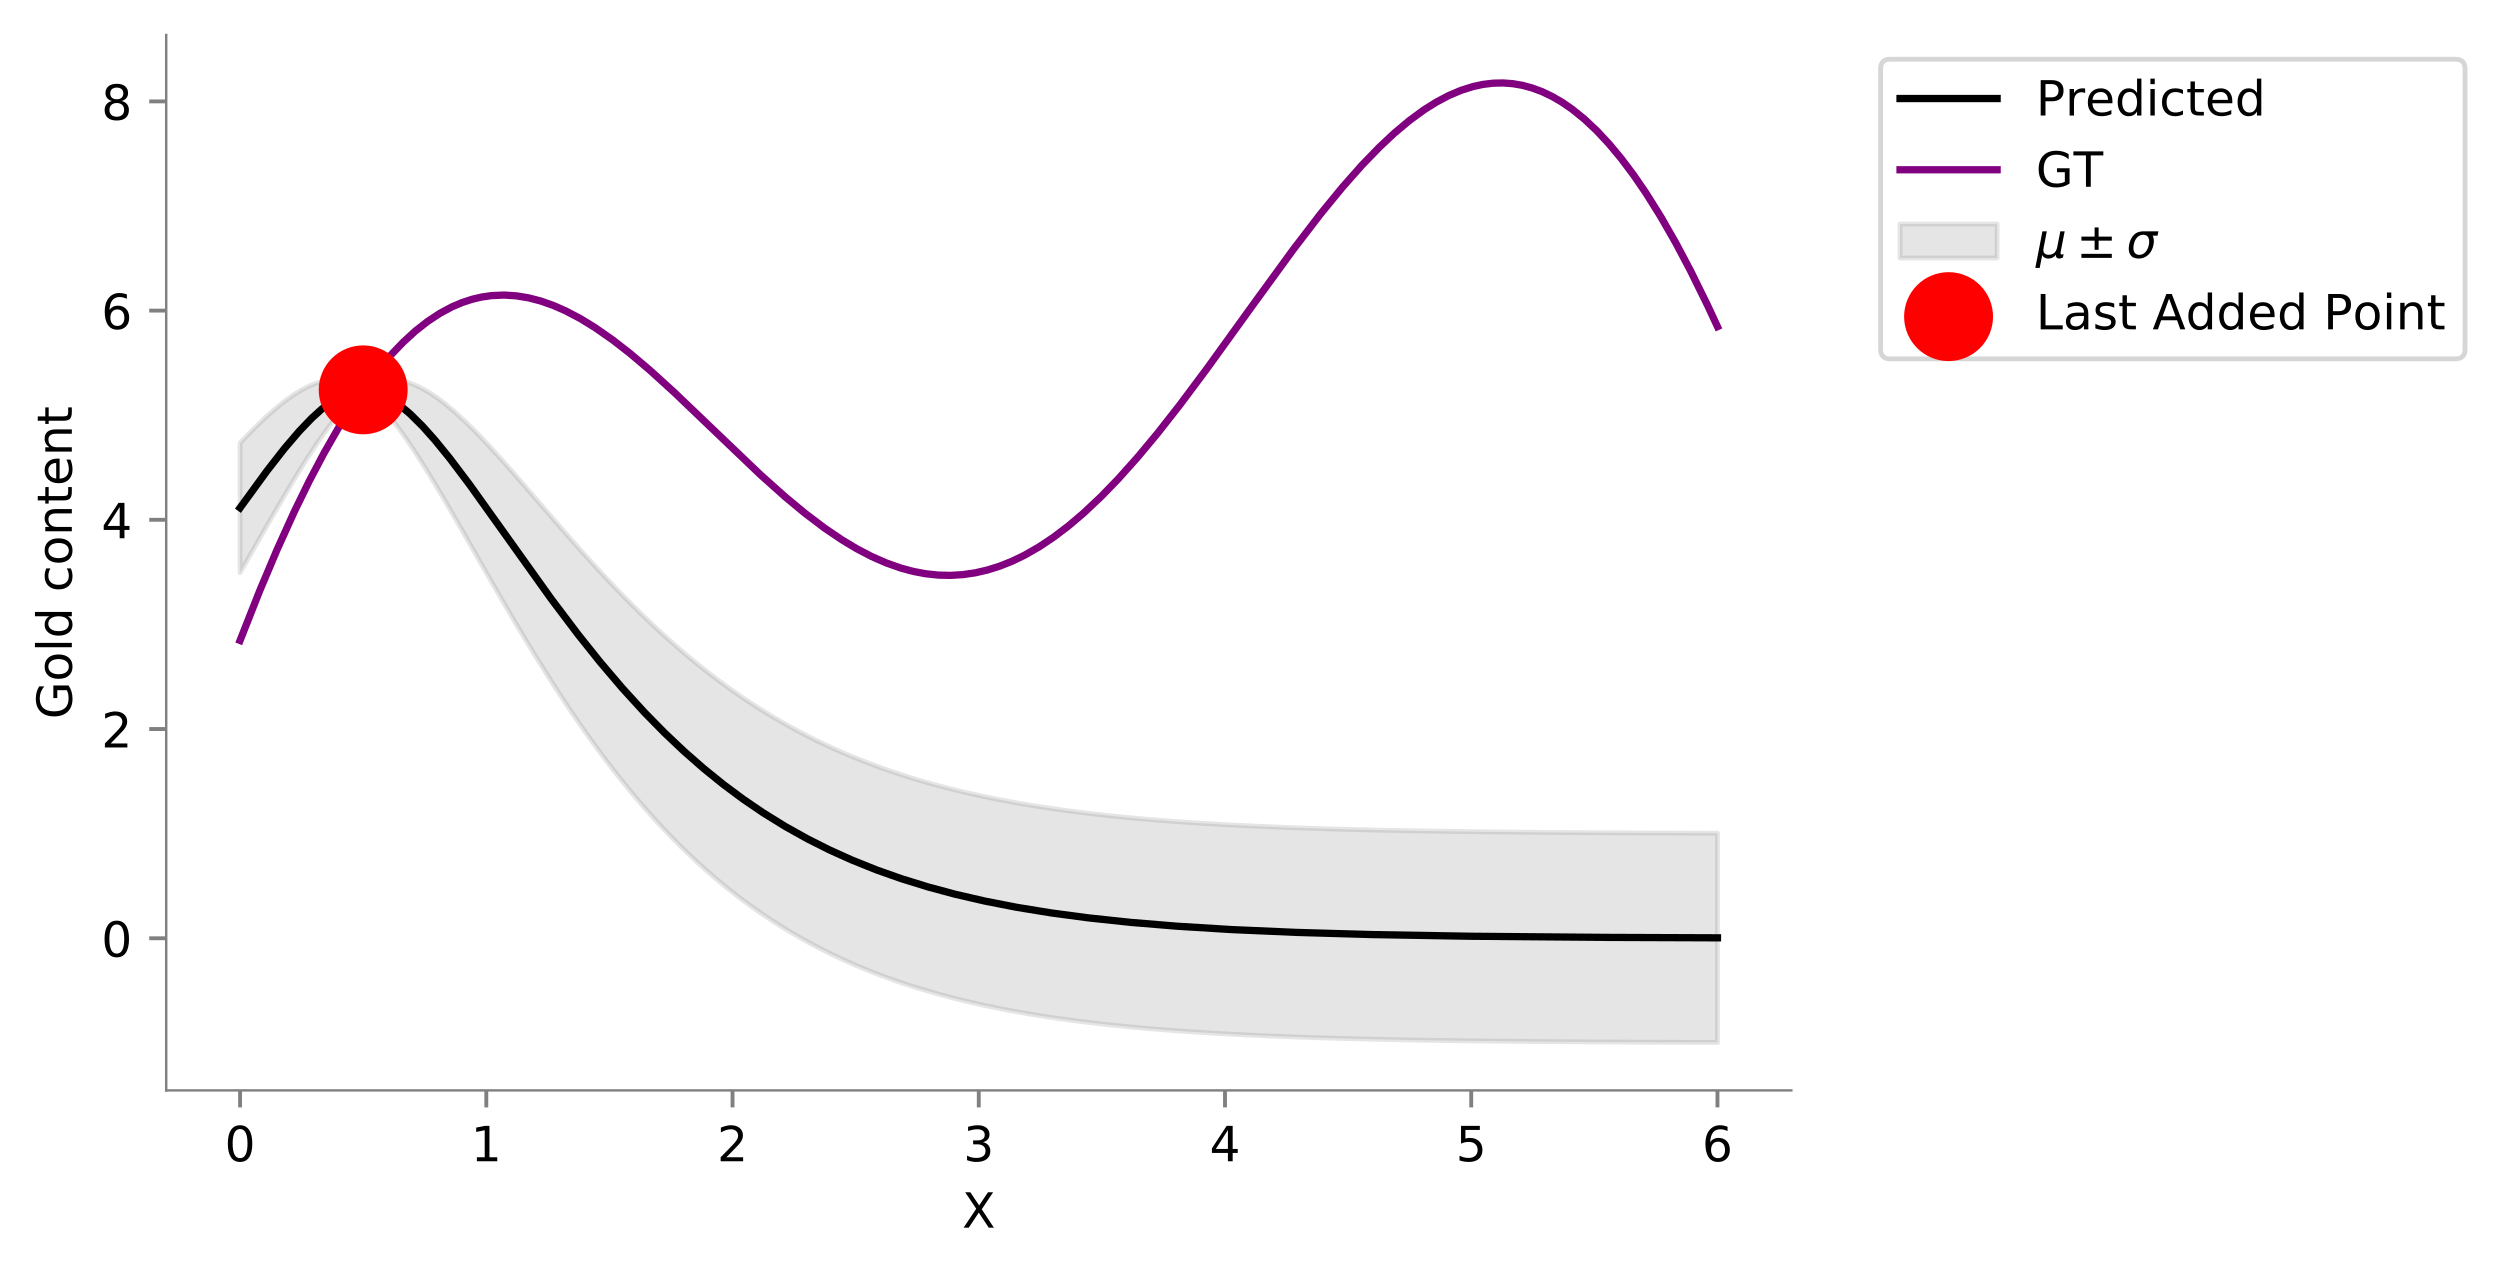 <?xml version="1.0" encoding="utf-8" standalone="no"?>
<!DOCTYPE svg PUBLIC "-//W3C//DTD SVG 1.1//EN"
  "http://www.w3.org/Graphics/SVG/1.1/DTD/svg11.dtd">
<!-- Created with matplotlib (https://matplotlib.org/) -->
<svg height="262.196pt" version="1.1" viewBox="0 0 515.036 262.196" width="515.036pt" xmlns="http://www.w3.org/2000/svg" xmlns:xlink="http://www.w3.org/1999/xlink">
 <defs>
  <style type="text/css">
*{stroke-linecap:butt;stroke-linejoin:round;white-space:pre;}
  </style>
 </defs>
 <g id="figure_1">
  <g id="patch_1">
   <path d="M 0 262.196 
L 515.036 262.196 
L 515.036 0 
L 0 0 
z
" style="fill:#ffffff;"/>
  </g>
  <g id="axes_1">
   <g id="patch_2">
    <path d="M 34.241 224.64 
L 369.041 224.64 
L 369.041 7.2 
L 34.241 7.2 
z
" style="fill:#ffffff;"/>
   </g>
   <g id="PolyCollection_1">
    <defs>
     <path d="M 49.459 -144.224 
L 49.459 -170.931 
L 49.967 -171.47 
L 50.475 -172.004 
L 50.983 -172.532 
L 51.491 -173.053 
L 51.999 -173.568 
L 52.508 -174.077 
L 53.016 -174.578 
L 53.524 -175.072 
L 54.032 -175.557 
L 54.54 -176.034 
L 55.048 -176.503 
L 55.556 -176.962 
L 56.064 -177.412 
L 56.572 -177.851 
L 57.081 -178.28 
L 57.589 -178.697 
L 58.097 -179.103 
L 58.605 -179.497 
L 59.113 -179.878 
L 59.621 -180.246 
L 60.129 -180.601 
L 60.637 -180.941 
L 61.146 -181.266 
L 61.654 -181.575 
L 62.162 -181.869 
L 62.67 -182.146 
L 63.178 -182.406 
L 63.686 -182.647 
L 64.194 -182.87 
L 64.702 -183.074 
L 65.211 -183.257 
L 65.719 -183.42 
L 66.227 -183.561 
L 66.735 -183.68 
L 67.243 -183.775 
L 67.751 -183.847 
L 68.259 -183.895 
L 68.767 -183.916 
L 69.275 -183.911 
L 69.784 -183.879 
L 70.292 -183.819 
L 70.8 -183.73 
L 71.308 -183.61 
L 71.816 -183.46 
L 72.324 -183.277 
L 72.832 -183.062 
L 73.34 -182.813 
L 73.849 -182.528 
L 74.357 -182.207 
L 74.865 -181.911 
L 75.373 -182.263 
L 75.881 -182.578 
L 76.389 -182.857 
L 76.897 -183.1 
L 77.405 -183.31 
L 77.914 -183.487 
L 78.422 -183.632 
L 78.93 -183.747 
L 79.438 -183.831 
L 79.946 -183.887 
L 80.454 -183.914 
L 80.962 -183.914 
L 81.47 -183.888 
L 81.978 -183.837 
L 82.487 -183.761 
L 82.995 -183.662 
L 83.503 -183.539 
L 84.011 -183.394 
L 84.519 -183.228 
L 85.027 -183.041 
L 85.535 -182.834 
L 86.043 -182.608 
L 86.552 -182.364 
L 87.06 -182.101 
L 87.568 -181.821 
L 88.076 -181.525 
L 88.584 -181.213 
L 89.092 -180.885 
L 89.6 -180.542 
L 90.108 -180.186 
L 90.616 -179.816 
L 91.125 -179.432 
L 91.633 -179.036 
L 92.141 -178.628 
L 92.649 -178.209 
L 93.157 -177.778 
L 93.665 -177.337 
L 94.173 -176.886 
L 94.681 -176.425 
L 95.19 -175.956 
L 95.698 -175.477 
L 96.206 -174.99 
L 96.714 -174.495 
L 97.222 -173.993 
L 97.73 -173.483 
L 98.238 -172.967 
L 98.746 -172.444 
L 99.255 -171.915 
L 99.763 -171.381 
L 100.271 -170.841 
L 100.779 -170.296 
L 101.287 -169.747 
L 101.795 -169.193 
L 102.303 -168.635 
L 102.811 -168.073 
L 103.319 -167.508 
L 103.828 -166.94 
L 104.336 -166.368 
L 104.844 -165.794 
L 105.352 -165.217 
L 105.86 -164.638 
L 106.368 -164.058 
L 106.876 -163.475 
L 107.384 -162.891 
L 107.893 -162.305 
L 108.401 -161.719 
L 108.909 -161.131 
L 109.417 -160.543 
L 109.925 -159.955 
L 110.433 -159.366 
L 110.941 -158.777 
L 111.449 -158.187 
L 111.958 -157.598 
L 112.466 -157.01 
L 112.974 -156.422 
L 113.482 -155.834 
L 113.99 -155.248 
L 114.498 -154.662 
L 115.006 -154.077 
L 115.514 -153.494 
L 116.022 -152.912 
L 116.531 -152.331 
L 117.039 -151.752 
L 117.547 -151.175 
L 118.055 -150.599 
L 118.563 -150.026 
L 119.071 -149.454 
L 119.579 -148.885 
L 120.087 -148.317 
L 120.596 -147.752 
L 121.104 -147.189 
L 121.612 -146.629 
L 122.12 -146.071 
L 122.628 -145.516 
L 123.136 -144.964 
L 123.644 -144.414 
L 124.152 -143.867 
L 124.661 -143.323 
L 125.169 -142.782 
L 125.677 -142.244 
L 126.185 -141.709 
L 126.693 -141.177 
L 127.201 -140.648 
L 127.709 -140.122 
L 128.217 -139.6 
L 128.725 -139.081 
L 129.234 -138.565 
L 129.742 -138.052 
L 130.25 -137.543 
L 130.758 -137.038 
L 131.266 -136.536 
L 131.774 -136.037 
L 132.282 -135.542 
L 132.79 -135.05 
L 133.299 -134.562 
L 133.807 -134.077 
L 134.315 -133.597 
L 134.823 -133.119 
L 135.331 -132.646 
L 135.839 -132.176 
L 136.347 -131.71 
L 136.855 -131.247 
L 137.363 -130.788 
L 137.872 -130.333 
L 138.38 -129.881 
L 138.888 -129.434 
L 139.396 -128.989 
L 139.904 -128.549 
L 140.412 -128.113 
L 140.92 -127.68 
L 141.428 -127.25 
L 141.937 -126.825 
L 142.445 -126.403 
L 142.953 -125.985 
L 143.461 -125.571 
L 143.969 -125.161 
L 144.477 -124.754 
L 144.985 -124.351 
L 145.493 -123.951 
L 146.002 -123.555 
L 146.51 -123.163 
L 147.018 -122.775 
L 147.526 -122.39 
L 148.034 -122.009 
L 148.542 -121.632 
L 149.05 -121.258 
L 149.558 -120.888 
L 150.066 -120.521 
L 150.575 -120.158 
L 151.083 -119.798 
L 151.591 -119.443 
L 152.099 -119.09 
L 152.607 -118.741 
L 153.115 -118.396 
L 153.623 -118.054 
L 154.131 -117.716 
L 154.64 -117.381 
L 155.148 -117.049 
L 155.656 -116.721 
L 156.164 -116.396 
L 156.672 -116.075 
L 157.18 -115.757 
L 157.688 -115.443 
L 158.196 -115.131 
L 158.705 -114.823 
L 159.213 -114.518 
L 159.721 -114.217 
L 160.229 -113.919 
L 160.737 -113.624 
L 161.245 -113.332 
L 161.753 -113.043 
L 162.261 -112.758 
L 162.769 -112.475 
L 163.278 -112.196 
L 163.786 -111.919 
L 164.294 -111.646 
L 164.802 -111.376 
L 165.31 -111.109 
L 165.818 -110.845 
L 166.326 -110.583 
L 166.834 -110.325 
L 167.343 -110.07 
L 167.851 -109.817 
L 168.359 -109.568 
L 168.867 -109.321 
L 169.375 -109.077 
L 169.883 -108.836 
L 170.391 -108.597 
L 170.899 -108.361 
L 171.408 -108.128 
L 171.916 -107.898 
L 172.424 -107.671 
L 172.932 -107.446 
L 173.44 -107.223 
L 173.948 -107.004 
L 174.456 -106.787 
L 174.964 -106.572 
L 175.472 -106.36 
L 175.981 -106.151 
L 176.489 -105.944 
L 176.997 -105.739 
L 177.505 -105.537 
L 178.013 -105.337 
L 178.521 -105.14 
L 179.029 -104.945 
L 179.537 -104.752 
L 180.046 -104.562 
L 180.554 -104.374 
L 181.062 -104.189 
L 181.57 -104.005 
L 182.078 -103.824 
L 182.586 -103.645 
L 183.094 -103.468 
L 183.602 -103.294 
L 184.11 -103.121 
L 184.619 -102.951 
L 185.127 -102.783 
L 185.635 -102.616 
L 186.143 -102.452 
L 186.651 -102.29 
L 187.159 -102.13 
L 187.667 -101.972 
L 188.175 -101.816 
L 188.684 -101.662 
L 189.192 -101.51 
L 189.7 -101.359 
L 190.208 -101.211 
L 190.716 -101.064 
L 191.224 -100.92 
L 191.732 -100.777 
L 192.24 -100.636 
L 192.749 -100.497 
L 193.257 -100.359 
L 193.765 -100.224 
L 194.273 -100.09 
L 194.781 -99.957 
L 195.289 -99.827 
L 195.797 -99.698 
L 196.305 -99.571 
L 196.813 -99.445 
L 197.322 -99.321 
L 197.83 -99.198 
L 198.338 -99.078 
L 198.846 -98.958 
L 199.354 -98.841 
L 199.862 -98.725 
L 200.37 -98.61 
L 200.878 -98.497 
L 201.387 -98.385 
L 201.895 -98.275 
L 202.403 -98.166 
L 202.911 -98.059 
L 203.419 -97.953 
L 203.927 -97.848 
L 204.435 -97.745 
L 204.943 -97.643 
L 205.452 -97.542 
L 205.96 -97.443 
L 206.468 -97.345 
L 206.976 -97.249 
L 207.484 -97.154 
L 207.992 -97.059 
L 208.5 -96.967 
L 209.008 -96.875 
L 209.516 -96.785 
L 210.025 -96.696 
L 210.533 -96.608 
L 211.041 -96.521 
L 211.549 -96.435 
L 212.057 -96.351 
L 212.565 -96.268 
L 213.073 -96.185 
L 213.581 -96.104 
L 214.09 -96.024 
L 214.598 -95.945 
L 215.106 -95.868 
L 215.614 -95.791 
L 216.122 -95.715 
L 216.63 -95.64 
L 217.138 -95.567 
L 217.646 -95.494 
L 218.155 -95.422 
L 218.663 -95.351 
L 219.171 -95.281 
L 219.679 -95.213 
L 220.187 -95.145 
L 220.695 -95.078 
L 221.203 -95.012 
L 221.711 -94.946 
L 222.219 -94.882 
L 222.728 -94.819 
L 223.236 -94.756 
L 223.744 -94.695 
L 224.252 -94.634 
L 224.76 -94.574 
L 225.268 -94.515 
L 225.776 -94.456 
L 226.284 -94.399 
L 226.793 -94.342 
L 227.301 -94.286 
L 227.809 -94.231 
L 228.317 -94.176 
L 228.825 -94.123 
L 229.333 -94.07 
L 229.841 -94.017 
L 230.349 -93.966 
L 230.858 -93.915 
L 231.366 -93.865 
L 231.874 -93.816 
L 232.382 -93.767 
L 232.89 -93.719 
L 233.398 -93.672 
L 233.906 -93.625 
L 234.414 -93.579 
L 234.922 -93.534 
L 235.431 -93.489 
L 235.939 -93.445 
L 236.447 -93.402 
L 236.955 -93.359 
L 237.463 -93.316 
L 237.971 -93.275 
L 238.479 -93.234 
L 238.987 -93.193 
L 239.496 -93.153 
L 240.004 -93.114 
L 240.512 -93.075 
L 241.02 -93.037 
L 241.528 -92.999 
L 242.036 -92.962 
L 242.544 -92.925 
L 243.052 -92.889 
L 243.56 -92.853 
L 244.069 -92.818 
L 244.577 -92.784 
L 245.085 -92.749 
L 245.593 -92.716 
L 246.101 -92.683 
L 246.609 -92.65 
L 247.117 -92.618 
L 247.625 -92.586 
L 248.134 -92.554 
L 248.642 -92.524 
L 249.15 -92.493 
L 249.658 -92.463 
L 250.166 -92.434 
L 250.674 -92.404 
L 251.182 -92.376 
L 251.69 -92.347 
L 252.199 -92.319 
L 252.707 -92.292 
L 253.215 -92.265 
L 253.723 -92.238 
L 254.231 -92.212 
L 254.739 -92.186 
L 255.247 -92.16 
L 255.755 -92.135 
L 256.263 -92.11 
L 256.772 -92.085 
L 257.28 -92.061 
L 257.788 -92.037 
L 258.296 -92.014 
L 258.804 -91.991 
L 259.312 -91.968 
L 259.82 -91.946 
L 260.328 -91.923 
L 260.837 -91.902 
L 261.345 -91.88 
L 261.853 -91.859 
L 262.361 -91.838 
L 262.869 -91.817 
L 263.377 -91.797 
L 263.885 -91.777 
L 264.393 -91.757 
L 264.902 -91.738 
L 265.41 -91.719 
L 265.918 -91.7 
L 266.426 -91.681 
L 266.934 -91.663 
L 267.442 -91.645 
L 267.95 -91.627 
L 268.458 -91.61 
L 268.966 -91.593 
L 269.475 -91.576 
L 269.983 -91.559 
L 270.491 -91.542 
L 270.999 -91.526 
L 271.507 -91.51 
L 272.015 -91.494 
L 272.523 -91.479 
L 273.031 -91.463 
L 273.54 -91.448 
L 274.048 -91.433 
L 274.556 -91.418 
L 275.064 -91.404 
L 275.572 -91.39 
L 276.08 -91.376 
L 276.588 -91.362 
L 277.096 -91.348 
L 277.605 -91.335 
L 278.113 -91.322 
L 278.621 -91.309 
L 279.129 -91.296 
L 279.637 -91.283 
L 280.145 -91.271 
L 280.653 -91.258 
L 281.161 -91.246 
L 281.669 -91.234 
L 282.178 -91.222 
L 282.686 -91.211 
L 283.194 -91.2 
L 283.702 -91.188 
L 284.21 -91.177 
L 284.718 -91.166 
L 285.226 -91.156 
L 285.734 -91.145 
L 286.243 -91.135 
L 286.751 -91.124 
L 287.259 -91.114 
L 287.767 -91.104 
L 288.275 -91.094 
L 288.783 -91.085 
L 289.291 -91.075 
L 289.799 -91.066 
L 290.307 -91.056 
L 290.816 -91.047 
L 291.324 -91.038 
L 291.832 -91.029 
L 292.34 -91.021 
L 292.848 -91.012 
L 293.356 -91.004 
L 293.864 -90.995 
L 294.372 -90.987 
L 294.881 -90.979 
L 295.389 -90.971 
L 295.897 -90.963 
L 296.405 -90.956 
L 296.913 -90.948 
L 297.421 -90.94 
L 297.929 -90.933 
L 298.437 -90.926 
L 298.946 -90.919 
L 299.454 -90.912 
L 299.962 -90.905 
L 300.47 -90.898 
L 300.978 -90.891 
L 301.486 -90.884 
L 301.994 -90.878 
L 302.502 -90.871 
L 303.01 -90.865 
L 303.519 -90.859 
L 304.027 -90.853 
L 304.535 -90.846 
L 305.043 -90.84 
L 305.551 -90.835 
L 306.059 -90.829 
L 306.567 -90.823 
L 307.075 -90.817 
L 307.584 -90.812 
L 308.092 -90.806 
L 308.6 -90.801 
L 309.108 -90.796 
L 309.616 -90.79 
L 310.124 -90.785 
L 310.632 -90.78 
L 311.14 -90.775 
L 311.649 -90.77 
L 312.157 -90.766 
L 312.665 -90.761 
L 313.173 -90.756 
L 313.681 -90.751 
L 314.189 -90.747 
L 314.697 -90.742 
L 315.205 -90.738 
L 315.713 -90.734 
L 316.222 -90.729 
L 316.73 -90.725 
L 317.238 -90.721 
L 317.746 -90.717 
L 318.254 -90.713 
L 318.762 -90.709 
L 319.27 -90.705 
L 319.778 -90.701 
L 320.287 -90.697 
L 320.795 -90.694 
L 321.303 -90.69 
L 321.811 -90.686 
L 322.319 -90.683 
L 322.827 -90.679 
L 323.335 -90.676 
L 323.843 -90.672 
L 324.352 -90.669 
L 324.86 -90.666 
L 325.368 -90.662 
L 325.876 -90.659 
L 326.384 -90.656 
L 326.892 -90.653 
L 327.4 -90.65 
L 327.908 -90.647 
L 328.416 -90.644 
L 328.925 -90.641 
L 329.433 -90.638 
L 329.941 -90.635 
L 330.449 -90.633 
L 330.957 -90.63 
L 331.465 -90.627 
L 331.973 -90.624 
L 332.481 -90.622 
L 332.99 -90.619 
L 333.498 -90.617 
L 334.006 -90.614 
L 334.514 -90.612 
L 335.022 -90.609 
L 335.53 -90.607 
L 336.038 -90.605 
L 336.546 -90.602 
L 337.054 -90.6 
L 337.563 -90.598 
L 338.071 -90.595 
L 338.579 -90.593 
L 339.087 -90.591 
L 339.595 -90.589 
L 340.103 -90.587 
L 340.611 -90.585 
L 341.119 -90.583 
L 341.628 -90.581 
L 342.136 -90.579 
L 342.644 -90.577 
L 343.152 -90.575 
L 343.66 -90.573 
L 344.168 -90.571 
L 344.676 -90.57 
L 345.184 -90.568 
L 345.693 -90.566 
L 346.201 -90.564 
L 346.709 -90.563 
L 347.217 -90.561 
L 347.725 -90.559 
L 348.233 -90.558 
L 348.741 -90.556 
L 349.249 -90.554 
L 349.757 -90.553 
L 350.266 -90.551 
L 350.774 -90.55 
L 351.282 -90.548 
L 351.79 -90.547 
L 352.298 -90.545 
L 352.806 -90.544 
L 353.314 -90.543 
L 353.822 -90.541 
L 353.822 -47.44 
L 353.822 -47.44 
L 353.314 -47.441 
L 352.806 -47.443 
L 352.298 -47.444 
L 351.79 -47.446 
L 351.282 -47.447 
L 350.774 -47.448 
L 350.266 -47.45 
L 349.757 -47.451 
L 349.249 -47.453 
L 348.741 -47.455 
L 348.233 -47.456 
L 347.725 -47.458 
L 347.217 -47.459 
L 346.709 -47.461 
L 346.201 -47.463 
L 345.693 -47.465 
L 345.184 -47.466 
L 344.676 -47.468 
L 344.168 -47.47 
L 343.66 -47.472 
L 343.152 -47.474 
L 342.644 -47.476 
L 342.136 -47.478 
L 341.628 -47.479 
L 341.119 -47.481 
L 340.611 -47.483 
L 340.103 -47.486 
L 339.595 -47.488 
L 339.087 -47.49 
L 338.579 -47.492 
L 338.071 -47.494 
L 337.563 -47.496 
L 337.054 -47.499 
L 336.546 -47.501 
L 336.038 -47.503 
L 335.53 -47.506 
L 335.022 -47.508 
L 334.514 -47.51 
L 334.006 -47.513 
L 333.498 -47.515 
L 332.99 -47.518 
L 332.481 -47.52 
L 331.973 -47.523 
L 331.465 -47.526 
L 330.957 -47.528 
L 330.449 -47.531 
L 329.941 -47.534 
L 329.433 -47.537 
L 328.925 -47.54 
L 328.416 -47.543 
L 327.908 -47.546 
L 327.4 -47.549 
L 326.892 -47.552 
L 326.384 -47.555 
L 325.876 -47.558 
L 325.368 -47.561 
L 324.86 -47.564 
L 324.352 -47.568 
L 323.843 -47.571 
L 323.335 -47.574 
L 322.827 -47.578 
L 322.319 -47.581 
L 321.811 -47.585 
L 321.303 -47.589 
L 320.795 -47.592 
L 320.287 -47.596 
L 319.778 -47.6 
L 319.27 -47.604 
L 318.762 -47.608 
L 318.254 -47.612 
L 317.746 -47.616 
L 317.238 -47.62 
L 316.73 -47.624 
L 316.222 -47.628 
L 315.713 -47.632 
L 315.205 -47.637 
L 314.697 -47.641 
L 314.189 -47.646 
L 313.681 -47.65 
L 313.173 -47.655 
L 312.665 -47.66 
L 312.157 -47.664 
L 311.649 -47.669 
L 311.14 -47.674 
L 310.632 -47.679 
L 310.124 -47.684 
L 309.616 -47.689 
L 309.108 -47.695 
L 308.6 -47.7 
L 308.092 -47.705 
L 307.584 -47.711 
L 307.075 -47.716 
L 306.567 -47.722 
L 306.059 -47.728 
L 305.551 -47.733 
L 305.043 -47.739 
L 304.535 -47.745 
L 304.027 -47.751 
L 303.519 -47.758 
L 303.01 -47.764 
L 302.502 -47.77 
L 301.994 -47.777 
L 301.486 -47.783 
L 300.978 -47.79 
L 300.47 -47.797 
L 299.962 -47.803 
L 299.454 -47.81 
L 298.946 -47.818 
L 298.437 -47.825 
L 297.929 -47.832 
L 297.421 -47.839 
L 296.913 -47.847 
L 296.405 -47.855 
L 295.897 -47.862 
L 295.389 -47.87 
L 294.881 -47.878 
L 294.372 -47.886 
L 293.864 -47.894 
L 293.356 -47.903 
L 292.848 -47.911 
L 292.34 -47.92 
L 291.832 -47.929 
L 291.324 -47.937 
L 290.816 -47.946 
L 290.307 -47.956 
L 289.799 -47.965 
L 289.291 -47.974 
L 288.783 -47.984 
L 288.275 -47.994 
L 287.767 -48.003 
L 287.259 -48.013 
L 286.751 -48.024 
L 286.243 -48.034 
L 285.734 -48.044 
L 285.226 -48.055 
L 284.718 -48.066 
L 284.21 -48.077 
L 283.702 -48.088 
L 283.194 -48.099 
L 282.686 -48.11 
L 282.178 -48.122 
L 281.669 -48.134 
L 281.161 -48.146 
L 280.653 -48.158 
L 280.145 -48.17 
L 279.637 -48.183 
L 279.129 -48.195 
L 278.621 -48.208 
L 278.113 -48.221 
L 277.605 -48.235 
L 277.096 -48.248 
L 276.588 -48.262 
L 276.08 -48.276 
L 275.572 -48.29 
L 275.064 -48.304 
L 274.556 -48.319 
L 274.048 -48.333 
L 273.54 -48.348 
L 273.031 -48.364 
L 272.523 -48.379 
L 272.015 -48.395 
L 271.507 -48.41 
L 270.999 -48.427 
L 270.491 -48.443 
L 269.983 -48.459 
L 269.475 -48.476 
L 268.966 -48.493 
L 268.458 -48.511 
L 267.95 -48.528 
L 267.442 -48.546 
L 266.934 -48.564 
L 266.426 -48.583 
L 265.918 -48.601 
L 265.41 -48.62 
L 264.902 -48.639 
L 264.393 -48.659 
L 263.885 -48.679 
L 263.377 -48.699 
L 262.869 -48.719 
L 262.361 -48.74 
L 261.853 -48.761 
L 261.345 -48.782 
L 260.837 -48.804 
L 260.328 -48.826 
L 259.82 -48.848 
L 259.312 -48.87 
L 258.804 -48.893 
L 258.296 -48.917 
L 257.788 -48.94 
L 257.28 -48.964 
L 256.772 -48.988 
L 256.263 -49.013 
L 255.755 -49.038 
L 255.247 -49.064 
L 254.739 -49.089 
L 254.231 -49.115 
L 253.723 -49.142 
L 253.215 -49.169 
L 252.707 -49.196 
L 252.199 -49.224 
L 251.69 -49.252 
L 251.182 -49.28 
L 250.674 -49.309 
L 250.166 -49.339 
L 249.658 -49.369 
L 249.15 -49.399 
L 248.642 -49.429 
L 248.134 -49.461 
L 247.625 -49.492 
L 247.117 -49.524 
L 246.609 -49.557 
L 246.101 -49.59 
L 245.593 -49.623 
L 245.085 -49.657 
L 244.577 -49.691 
L 244.069 -49.726 
L 243.56 -49.762 
L 243.052 -49.798 
L 242.544 -49.834 
L 242.036 -49.871 
L 241.528 -49.909 
L 241.02 -49.947 
L 240.512 -49.985 
L 240.004 -50.024 
L 239.496 -50.064 
L 238.987 -50.104 
L 238.479 -50.145 
L 237.971 -50.187 
L 237.463 -50.229 
L 236.955 -50.272 
L 236.447 -50.315 
L 235.939 -50.359 
L 235.431 -50.403 
L 234.922 -50.449 
L 234.414 -50.494 
L 233.906 -50.541 
L 233.398 -50.588 
L 232.89 -50.636 
L 232.382 -50.684 
L 231.874 -50.734 
L 231.366 -50.784 
L 230.858 -50.834 
L 230.349 -50.886 
L 229.841 -50.938 
L 229.333 -50.99 
L 228.825 -51.044 
L 228.317 -51.098 
L 227.809 -51.154 
L 227.301 -51.209 
L 226.793 -51.266 
L 226.284 -51.324 
L 225.776 -51.382 
L 225.268 -51.441 
L 224.76 -51.501 
L 224.252 -51.562 
L 223.744 -51.624 
L 223.236 -51.686 
L 222.728 -51.75 
L 222.219 -51.814 
L 221.711 -51.879 
L 221.203 -51.946 
L 220.695 -52.013 
L 220.187 -52.081 
L 219.679 -52.15 
L 219.171 -52.22 
L 218.663 -52.291 
L 218.155 -52.363 
L 217.646 -52.436 
L 217.138 -52.51 
L 216.63 -52.585 
L 216.122 -52.661 
L 215.614 -52.738 
L 215.106 -52.816 
L 214.598 -52.895 
L 214.09 -52.976 
L 213.581 -53.057 
L 213.073 -53.14 
L 212.565 -53.224 
L 212.057 -53.309 
L 211.549 -53.395 
L 211.041 -53.482 
L 210.533 -53.571 
L 210.025 -53.661 
L 209.516 -53.752 
L 209.008 -53.844 
L 208.5 -53.938 
L 207.992 -54.033 
L 207.484 -54.129 
L 206.976 -54.226 
L 206.468 -54.325 
L 205.96 -54.425 
L 205.452 -54.527 
L 204.943 -54.63 
L 204.435 -54.734 
L 203.927 -54.84 
L 203.419 -54.947 
L 202.911 -55.056 
L 202.403 -55.166 
L 201.895 -55.278 
L 201.387 -55.391 
L 200.878 -55.506 
L 200.37 -55.622 
L 199.862 -55.74 
L 199.354 -55.86 
L 198.846 -55.981 
L 198.338 -56.104 
L 197.83 -56.228 
L 197.322 -56.354 
L 196.813 -56.482 
L 196.305 -56.612 
L 195.797 -56.743 
L 195.289 -56.876 
L 194.781 -57.011 
L 194.273 -57.148 
L 193.765 -57.286 
L 193.257 -57.427 
L 192.749 -57.569 
L 192.24 -57.713 
L 191.732 -57.859 
L 191.224 -58.007 
L 190.716 -58.157 
L 190.208 -58.309 
L 189.7 -58.463 
L 189.192 -58.619 
L 188.684 -58.777 
L 188.175 -58.937 
L 187.667 -59.1 
L 187.159 -59.264 
L 186.651 -59.431 
L 186.143 -59.6 
L 185.635 -59.771 
L 185.127 -59.944 
L 184.619 -60.12 
L 184.11 -60.297 
L 183.602 -60.478 
L 183.094 -60.66 
L 182.586 -60.845 
L 182.078 -61.032 
L 181.57 -61.222 
L 181.062 -61.414 
L 180.554 -61.609 
L 180.046 -61.806 
L 179.537 -62.006 
L 179.029 -62.209 
L 178.521 -62.414 
L 178.013 -62.621 
L 177.505 -62.832 
L 176.997 -63.045 
L 176.489 -63.26 
L 175.981 -63.479 
L 175.472 -63.7 
L 174.964 -63.924 
L 174.456 -64.151 
L 173.948 -64.381 
L 173.44 -64.614 
L 172.932 -64.849 
L 172.424 -65.088 
L 171.916 -65.33 
L 171.408 -65.574 
L 170.899 -65.822 
L 170.391 -66.073 
L 169.883 -66.327 
L 169.375 -66.584 
L 168.867 -66.845 
L 168.359 -67.109 
L 167.851 -67.376 
L 167.343 -67.646 
L 166.834 -67.919 
L 166.326 -68.196 
L 165.818 -68.477 
L 165.31 -68.761 
L 164.802 -69.048 
L 164.294 -69.339 
L 163.786 -69.634 
L 163.278 -69.932 
L 162.769 -70.233 
L 162.261 -70.539 
L 161.753 -70.848 
L 161.245 -71.16 
L 160.737 -71.477 
L 160.229 -71.797 
L 159.721 -72.121 
L 159.213 -72.45 
L 158.705 -72.782 
L 158.196 -73.118 
L 157.688 -73.458 
L 157.18 -73.802 
L 156.672 -74.15 
L 156.164 -74.502 
L 155.656 -74.858 
L 155.148 -75.219 
L 154.64 -75.583 
L 154.131 -75.952 
L 153.623 -76.325 
L 153.115 -76.703 
L 152.607 -77.085 
L 152.099 -77.471 
L 151.591 -77.862 
L 151.083 -78.258 
L 150.575 -78.657 
L 150.066 -79.062 
L 149.558 -79.471 
L 149.05 -79.884 
L 148.542 -80.302 
L 148.034 -80.725 
L 147.526 -81.153 
L 147.018 -81.586 
L 146.51 -82.023 
L 146.002 -82.465 
L 145.493 -82.912 
L 144.985 -83.364 
L 144.477 -83.821 
L 143.969 -84.283 
L 143.461 -84.749 
L 142.953 -85.221 
L 142.445 -85.698 
L 141.937 -86.181 
L 141.428 -86.668 
L 140.92 -87.16 
L 140.412 -87.658 
L 139.904 -88.161 
L 139.396 -88.669 
L 138.888 -89.183 
L 138.38 -89.702 
L 137.872 -90.226 
L 137.363 -90.756 
L 136.855 -91.291 
L 136.347 -91.831 
L 135.839 -92.377 
L 135.331 -92.929 
L 134.823 -93.486 
L 134.315 -94.048 
L 133.807 -94.617 
L 133.299 -95.19 
L 132.79 -95.77 
L 132.282 -96.355 
L 131.774 -96.946 
L 131.266 -97.542 
L 130.758 -98.144 
L 130.25 -98.752 
L 129.742 -99.365 
L 129.234 -99.984 
L 128.725 -100.609 
L 128.217 -101.24 
L 127.709 -101.877 
L 127.201 -102.519 
L 126.693 -103.167 
L 126.185 -103.821 
L 125.677 -104.48 
L 125.169 -105.146 
L 124.661 -105.817 
L 124.152 -106.494 
L 123.644 -107.176 
L 123.136 -107.865 
L 122.628 -108.559 
L 122.12 -109.259 
L 121.612 -109.964 
L 121.104 -110.676 
L 120.596 -111.393 
L 120.087 -112.115 
L 119.579 -112.843 
L 119.071 -113.577 
L 118.563 -114.317 
L 118.055 -115.062 
L 117.547 -115.812 
L 117.039 -116.568 
L 116.531 -117.329 
L 116.022 -118.096 
L 115.514 -118.868 
L 115.006 -119.646 
L 114.498 -120.428 
L 113.99 -121.216 
L 113.482 -122.009 
L 112.974 -122.806 
L 112.466 -123.609 
L 111.958 -124.417 
L 111.449 -125.229 
L 110.941 -126.046 
L 110.433 -126.868 
L 109.925 -127.694 
L 109.417 -128.524 
L 108.909 -129.359 
L 108.401 -130.198 
L 107.893 -131.041 
L 107.384 -131.888 
L 106.876 -132.739 
L 106.368 -133.594 
L 105.86 -134.452 
L 105.352 -135.313 
L 104.844 -136.178 
L 104.336 -137.046 
L 103.828 -137.916 
L 103.319 -138.79 
L 102.811 -139.666 
L 102.303 -140.544 
L 101.795 -141.424 
L 101.287 -142.307 
L 100.779 -143.191 
L 100.271 -144.076 
L 99.763 -144.963 
L 99.255 -145.851 
L 98.746 -146.74 
L 98.238 -147.629 
L 97.73 -148.519 
L 97.222 -149.408 
L 96.714 -150.297 
L 96.206 -151.186 
L 95.698 -152.074 
L 95.19 -152.96 
L 94.681 -153.845 
L 94.173 -154.727 
L 93.665 -155.608 
L 93.157 -156.486 
L 92.649 -157.361 
L 92.141 -158.232 
L 91.633 -159.1 
L 91.125 -159.963 
L 90.616 -160.821 
L 90.108 -161.674 
L 89.6 -162.522 
L 89.092 -163.364 
L 88.584 -164.198 
L 88.076 -165.026 
L 87.568 -165.846 
L 87.06 -166.657 
L 86.552 -167.46 
L 86.043 -168.254 
L 85.535 -169.037 
L 85.027 -169.81 
L 84.519 -170.571 
L 84.011 -171.32 
L 83.503 -172.057 
L 82.995 -172.78 
L 82.487 -173.489 
L 81.978 -174.183 
L 81.47 -174.862 
L 80.962 -175.524 
L 80.454 -176.168 
L 79.946 -176.795 
L 79.438 -177.402 
L 78.93 -177.989 
L 78.422 -178.556 
L 77.914 -179.1 
L 77.405 -179.622 
L 76.897 -180.12 
L 76.389 -180.592 
L 75.881 -181.039 
L 75.373 -181.458 
L 74.865 -181.849 
L 74.357 -181.525 
L 73.849 -181.111 
L 73.34 -180.669 
L 72.832 -180.2 
L 72.324 -179.707 
L 71.816 -179.189 
L 71.308 -178.648 
L 70.8 -178.085 
L 70.292 -177.501 
L 69.784 -176.897 
L 69.275 -176.274 
L 68.767 -175.632 
L 68.259 -174.973 
L 67.751 -174.297 
L 67.243 -173.606 
L 66.735 -172.899 
L 66.227 -172.178 
L 65.719 -171.444 
L 65.211 -170.697 
L 64.702 -169.937 
L 64.194 -169.166 
L 63.686 -168.385 
L 63.178 -167.593 
L 62.67 -166.792 
L 62.162 -165.982 
L 61.654 -165.163 
L 61.146 -164.337 
L 60.637 -163.503 
L 60.129 -162.663 
L 59.621 -161.816 
L 59.113 -160.964 
L 58.605 -160.106 
L 58.097 -159.244 
L 57.589 -158.377 
L 57.081 -157.506 
L 56.572 -156.632 
L 56.064 -155.755 
L 55.556 -154.874 
L 55.048 -153.992 
L 54.54 -153.107 
L 54.032 -152.221 
L 53.524 -151.334 
L 53.016 -150.446 
L 52.508 -149.556 
L 51.999 -148.667 
L 51.491 -147.777 
L 50.983 -146.888 
L 50.475 -145.999 
L 49.967 -145.111 
L 49.459 -144.224 
z
" id="mfa8a48e6e8" style="stroke:#808080;stroke-opacity:0.2;"/>
    </defs>
    <g clip-path="url(#p1e9db9c561)">
     <use style="fill:#808080;fill-opacity:0.2;stroke:#808080;stroke-opacity:0.2;" x="0" xlink:href="#mfa8a48e6e8" y="262.196"/>
    </g>
   </g>
   <g id="matplotlib.axis_1">
    <g id="xtick_1">
     <g id="line2d_1">
      <defs>
       <path d="M 0 0 
L 0 3.5 
" id="m5d9f11dda3" style="stroke:#808080;stroke-width:0.8;"/>
      </defs>
      <g>
       <use style="fill:#808080;stroke:#808080;stroke-width:0.8;" x="49.459" xlink:href="#m5d9f11dda3" y="224.64"/>
      </g>
     </g>
     <g id="text_1">
      <!-- 0 -->
      <defs>
       <path d="M 31.781 66.406 
Q 24.172 66.406 20.328 58.906 
Q 16.5 51.422 16.5 36.375 
Q 16.5 21.391 20.328 13.891 
Q 24.172 6.391 31.781 6.391 
Q 39.453 6.391 43.281 13.891 
Q 47.125 21.391 47.125 36.375 
Q 47.125 51.422 43.281 58.906 
Q 39.453 66.406 31.781 66.406 
z
M 31.781 74.219 
Q 44.047 74.219 50.516 64.516 
Q 56.984 54.828 56.984 36.375 
Q 56.984 17.969 50.516 8.266 
Q 44.047 -1.422 31.781 -1.422 
Q 19.531 -1.422 13.062 8.266 
Q 6.594 17.969 6.594 36.375 
Q 6.594 54.828 13.062 64.516 
Q 19.531 74.219 31.781 74.219 
z
" id="DejaVuSans-48"/>
      </defs>
      <g transform="translate(46.278 239.238)scale(0.1 -0.1)">
       <use xlink:href="#DejaVuSans-48"/>
      </g>
     </g>
    </g>
    <g id="xtick_2">
     <g id="line2d_2">
      <g>
       <use style="fill:#808080;stroke:#808080;stroke-width:0.8;" x="100.186" xlink:href="#m5d9f11dda3" y="224.64"/>
      </g>
     </g>
     <g id="text_2">
      <!-- 1 -->
      <defs>
       <path d="M 12.406 8.297 
L 28.516 8.297 
L 28.516 63.922 
L 10.984 60.406 
L 10.984 69.391 
L 28.422 72.906 
L 38.281 72.906 
L 38.281 8.297 
L 54.391 8.297 
L 54.391 0 
L 12.406 0 
z
" id="DejaVuSans-49"/>
      </defs>
      <g transform="translate(97.005 239.238)scale(0.1 -0.1)">
       <use xlink:href="#DejaVuSans-49"/>
      </g>
     </g>
    </g>
    <g id="xtick_3">
     <g id="line2d_3">
      <g>
       <use style="fill:#808080;stroke:#808080;stroke-width:0.8;" x="150.913" xlink:href="#m5d9f11dda3" y="224.64"/>
      </g>
     </g>
     <g id="text_3">
      <!-- 2 -->
      <defs>
       <path d="M 19.188 8.297 
L 53.609 8.297 
L 53.609 0 
L 7.328 0 
L 7.328 8.297 
Q 12.938 14.109 22.625 23.891 
Q 32.328 33.688 34.812 36.531 
Q 39.547 41.844 41.422 45.531 
Q 43.312 49.219 43.312 52.781 
Q 43.312 58.594 39.234 62.25 
Q 35.156 65.922 28.609 65.922 
Q 23.969 65.922 18.812 64.312 
Q 13.672 62.703 7.812 59.422 
L 7.812 69.391 
Q 13.766 71.781 18.938 73 
Q 24.125 74.219 28.422 74.219 
Q 39.75 74.219 46.484 68.547 
Q 53.219 62.891 53.219 53.422 
Q 53.219 48.922 51.531 44.891 
Q 49.859 40.875 45.406 35.406 
Q 44.188 33.984 37.641 27.219 
Q 31.109 20.453 19.188 8.297 
z
" id="DejaVuSans-50"/>
      </defs>
      <g transform="translate(147.732 239.238)scale(0.1 -0.1)">
       <use xlink:href="#DejaVuSans-50"/>
      </g>
     </g>
    </g>
    <g id="xtick_4">
     <g id="line2d_4">
      <g>
       <use style="fill:#808080;stroke:#808080;stroke-width:0.8;" x="201.641" xlink:href="#m5d9f11dda3" y="224.64"/>
      </g>
     </g>
     <g id="text_4">
      <!-- 3 -->
      <defs>
       <path d="M 40.578 39.312 
Q 47.656 37.797 51.625 33 
Q 55.609 28.219 55.609 21.188 
Q 55.609 10.406 48.188 4.484 
Q 40.766 -1.422 27.094 -1.422 
Q 22.516 -1.422 17.656 -0.516 
Q 12.797 0.391 7.625 2.203 
L 7.625 11.719 
Q 11.719 9.328 16.594 8.109 
Q 21.484 6.891 26.812 6.891 
Q 36.078 6.891 40.938 10.547 
Q 45.797 14.203 45.797 21.188 
Q 45.797 27.641 41.281 31.266 
Q 36.766 34.906 28.719 34.906 
L 20.219 34.906 
L 20.219 43.016 
L 29.109 43.016 
Q 36.375 43.016 40.234 45.922 
Q 44.094 48.828 44.094 54.297 
Q 44.094 59.906 40.109 62.906 
Q 36.141 65.922 28.719 65.922 
Q 24.656 65.922 20.016 65.031 
Q 15.375 64.156 9.812 62.312 
L 9.812 71.094 
Q 15.438 72.656 20.344 73.438 
Q 25.25 74.219 29.594 74.219 
Q 40.828 74.219 47.359 69.109 
Q 53.906 64.016 53.906 55.328 
Q 53.906 49.266 50.438 45.094 
Q 46.969 40.922 40.578 39.312 
z
" id="DejaVuSans-51"/>
      </defs>
      <g transform="translate(198.459 239.238)scale(0.1 -0.1)">
       <use xlink:href="#DejaVuSans-51"/>
      </g>
     </g>
    </g>
    <g id="xtick_5">
     <g id="line2d_5">
      <g>
       <use style="fill:#808080;stroke:#808080;stroke-width:0.8;" x="252.368" xlink:href="#m5d9f11dda3" y="224.64"/>
      </g>
     </g>
     <g id="text_5">
      <!-- 4 -->
      <defs>
       <path d="M 37.797 64.312 
L 12.891 25.391 
L 37.797 25.391 
z
M 35.203 72.906 
L 47.609 72.906 
L 47.609 25.391 
L 58.016 25.391 
L 58.016 17.188 
L 47.609 17.188 
L 47.609 0 
L 37.797 0 
L 37.797 17.188 
L 4.891 17.188 
L 4.891 26.703 
z
" id="DejaVuSans-52"/>
      </defs>
      <g transform="translate(249.187 239.238)scale(0.1 -0.1)">
       <use xlink:href="#DejaVuSans-52"/>
      </g>
     </g>
    </g>
    <g id="xtick_6">
     <g id="line2d_6">
      <g>
       <use style="fill:#808080;stroke:#808080;stroke-width:0.8;" x="303.095" xlink:href="#m5d9f11dda3" y="224.64"/>
      </g>
     </g>
     <g id="text_6">
      <!-- 5 -->
      <defs>
       <path d="M 10.797 72.906 
L 49.516 72.906 
L 49.516 64.594 
L 19.828 64.594 
L 19.828 46.734 
Q 21.969 47.469 24.109 47.828 
Q 26.266 48.188 28.422 48.188 
Q 40.625 48.188 47.75 41.5 
Q 54.891 34.812 54.891 23.391 
Q 54.891 11.625 47.562 5.094 
Q 40.234 -1.422 26.906 -1.422 
Q 22.312 -1.422 17.547 -0.641 
Q 12.797 0.141 7.719 1.703 
L 7.719 11.625 
Q 12.109 9.234 16.797 8.062 
Q 21.484 6.891 26.703 6.891 
Q 35.156 6.891 40.078 11.328 
Q 45.016 15.766 45.016 23.391 
Q 45.016 31 40.078 35.438 
Q 35.156 39.891 26.703 39.891 
Q 22.75 39.891 18.812 39.016 
Q 14.891 38.141 10.797 36.281 
z
" id="DejaVuSans-53"/>
      </defs>
      <g transform="translate(299.914 239.238)scale(0.1 -0.1)">
       <use xlink:href="#DejaVuSans-53"/>
      </g>
     </g>
    </g>
    <g id="xtick_7">
     <g id="line2d_7">
      <g>
       <use style="fill:#808080;stroke:#808080;stroke-width:0.8;" x="353.822" xlink:href="#m5d9f11dda3" y="224.64"/>
      </g>
     </g>
     <g id="text_7">
      <!-- 6 -->
      <defs>
       <path d="M 33.016 40.375 
Q 26.375 40.375 22.484 35.828 
Q 18.609 31.297 18.609 23.391 
Q 18.609 15.531 22.484 10.953 
Q 26.375 6.391 33.016 6.391 
Q 39.656 6.391 43.531 10.953 
Q 47.406 15.531 47.406 23.391 
Q 47.406 31.297 43.531 35.828 
Q 39.656 40.375 33.016 40.375 
z
M 52.594 71.297 
L 52.594 62.312 
Q 48.875 64.062 45.094 64.984 
Q 41.312 65.922 37.594 65.922 
Q 27.828 65.922 22.672 59.328 
Q 17.531 52.734 16.797 39.406 
Q 19.672 43.656 24.016 45.922 
Q 28.375 48.188 33.594 48.188 
Q 44.578 48.188 50.953 41.516 
Q 57.328 34.859 57.328 23.391 
Q 57.328 12.156 50.688 5.359 
Q 44.047 -1.422 33.016 -1.422 
Q 20.359 -1.422 13.672 8.266 
Q 6.984 17.969 6.984 36.375 
Q 6.984 53.656 15.188 63.938 
Q 23.391 74.219 37.203 74.219 
Q 40.922 74.219 44.703 73.484 
Q 48.484 72.75 52.594 71.297 
z
" id="DejaVuSans-54"/>
      </defs>
      <g transform="translate(350.641 239.238)scale(0.1 -0.1)">
       <use xlink:href="#DejaVuSans-54"/>
      </g>
     </g>
    </g>
    <g id="text_8">
     <!-- X -->
     <defs>
      <path d="M 6.297 72.906 
L 16.891 72.906 
L 35.016 45.797 
L 53.219 72.906 
L 63.812 72.906 
L 40.375 37.891 
L 65.375 0 
L 54.781 0 
L 34.281 31 
L 13.625 0 
L 2.984 0 
L 29 38.922 
z
" id="DejaVuSans-88"/>
     </defs>
     <g transform="translate(198.216 252.917)scale(0.1 -0.1)">
      <use xlink:href="#DejaVuSans-88"/>
     </g>
    </g>
   </g>
   <g id="matplotlib.axis_2">
    <g id="ytick_1">
     <g id="line2d_8">
      <defs>
       <path d="M 0 0 
L -3.5 0 
" id="m63c43c251e" style="stroke:#808080;stroke-width:0.8;"/>
      </defs>
      <g>
       <use style="fill:#808080;stroke:#808080;stroke-width:0.8;" x="34.241" xlink:href="#m63c43c251e" y="193.292"/>
      </g>
     </g>
     <g id="text_9">
      <!-- 0 -->
      <g transform="translate(20.878 197.092)scale(0.1 -0.1)">
       <use xlink:href="#DejaVuSans-48"/>
      </g>
     </g>
    </g>
    <g id="ytick_2">
     <g id="line2d_9">
      <g>
       <use style="fill:#808080;stroke:#808080;stroke-width:0.8;" x="34.241" xlink:href="#m63c43c251e" y="150.191"/>
      </g>
     </g>
     <g id="text_10">
      <!-- 2 -->
      <g transform="translate(20.878 153.99)scale(0.1 -0.1)">
       <use xlink:href="#DejaVuSans-50"/>
      </g>
     </g>
    </g>
    <g id="ytick_3">
     <g id="line2d_10">
      <g>
       <use style="fill:#808080;stroke:#808080;stroke-width:0.8;" x="34.241" xlink:href="#m63c43c251e" y="107.09"/>
      </g>
     </g>
     <g id="text_11">
      <!-- 4 -->
      <g transform="translate(20.878 110.889)scale(0.1 -0.1)">
       <use xlink:href="#DejaVuSans-52"/>
      </g>
     </g>
    </g>
    <g id="ytick_4">
     <g id="line2d_11">
      <g>
       <use style="fill:#808080;stroke:#808080;stroke-width:0.8;" x="34.241" xlink:href="#m63c43c251e" y="63.988"/>
      </g>
     </g>
     <g id="text_12">
      <!-- 6 -->
      <g transform="translate(20.878 67.787)scale(0.1 -0.1)">
       <use xlink:href="#DejaVuSans-54"/>
      </g>
     </g>
    </g>
    <g id="ytick_5">
     <g id="line2d_12">
      <g>
       <use style="fill:#808080;stroke:#808080;stroke-width:0.8;" x="34.241" xlink:href="#m63c43c251e" y="20.887"/>
      </g>
     </g>
     <g id="text_13">
      <!-- 8 -->
      <defs>
       <path d="M 31.781 34.625 
Q 24.75 34.625 20.719 30.859 
Q 16.703 27.094 16.703 20.516 
Q 16.703 13.922 20.719 10.156 
Q 24.75 6.391 31.781 6.391 
Q 38.812 6.391 42.859 10.172 
Q 46.922 13.969 46.922 20.516 
Q 46.922 27.094 42.891 30.859 
Q 38.875 34.625 31.781 34.625 
z
M 21.922 38.812 
Q 15.578 40.375 12.031 44.719 
Q 8.5 49.078 8.5 55.328 
Q 8.5 64.062 14.719 69.141 
Q 20.953 74.219 31.781 74.219 
Q 42.672 74.219 48.875 69.141 
Q 55.078 64.062 55.078 55.328 
Q 55.078 49.078 51.531 44.719 
Q 48 40.375 41.703 38.812 
Q 48.828 37.156 52.797 32.312 
Q 56.781 27.484 56.781 20.516 
Q 56.781 9.906 50.312 4.234 
Q 43.844 -1.422 31.781 -1.422 
Q 19.734 -1.422 13.25 4.234 
Q 6.781 9.906 6.781 20.516 
Q 6.781 27.484 10.781 32.312 
Q 14.797 37.156 21.922 38.812 
z
M 18.312 54.391 
Q 18.312 48.734 21.844 45.562 
Q 25.391 42.391 31.781 42.391 
Q 38.141 42.391 41.719 45.562 
Q 45.312 48.734 45.312 54.391 
Q 45.312 60.062 41.719 63.234 
Q 38.141 66.406 31.781 66.406 
Q 25.391 66.406 21.844 63.234 
Q 18.312 60.062 18.312 54.391 
z
" id="DejaVuSans-56"/>
      </defs>
      <g transform="translate(20.878 24.686)scale(0.1 -0.1)">
       <use xlink:href="#DejaVuSans-56"/>
      </g>
     </g>
    </g>
    <g id="text_14">
     <!-- Gold content -->
     <defs>
      <path d="M 59.516 10.406 
L 59.516 29.984 
L 43.406 29.984 
L 43.406 38.094 
L 69.281 38.094 
L 69.281 6.781 
Q 63.578 2.734 56.688 0.656 
Q 49.812 -1.422 42 -1.422 
Q 24.906 -1.422 15.25 8.562 
Q 5.609 18.562 5.609 36.375 
Q 5.609 54.25 15.25 64.234 
Q 24.906 74.219 42 74.219 
Q 49.125 74.219 55.547 72.453 
Q 61.969 70.703 67.391 67.281 
L 67.391 56.781 
Q 61.922 61.422 55.766 63.766 
Q 49.609 66.109 42.828 66.109 
Q 29.438 66.109 22.719 58.641 
Q 16.016 51.172 16.016 36.375 
Q 16.016 21.625 22.719 14.156 
Q 29.438 6.688 42.828 6.688 
Q 48.047 6.688 52.141 7.594 
Q 56.25 8.5 59.516 10.406 
z
" id="DejaVuSans-71"/>
      <path d="M 30.609 48.391 
Q 23.391 48.391 19.188 42.75 
Q 14.984 37.109 14.984 27.297 
Q 14.984 17.484 19.156 11.844 
Q 23.344 6.203 30.609 6.203 
Q 37.797 6.203 41.984 11.859 
Q 46.188 17.531 46.188 27.297 
Q 46.188 37.016 41.984 42.703 
Q 37.797 48.391 30.609 48.391 
z
M 30.609 56 
Q 42.328 56 49.016 48.375 
Q 55.719 40.766 55.719 27.297 
Q 55.719 13.875 49.016 6.219 
Q 42.328 -1.422 30.609 -1.422 
Q 18.844 -1.422 12.172 6.219 
Q 5.516 13.875 5.516 27.297 
Q 5.516 40.766 12.172 48.375 
Q 18.844 56 30.609 56 
z
" id="DejaVuSans-111"/>
      <path d="M 9.422 75.984 
L 18.406 75.984 
L 18.406 0 
L 9.422 0 
z
" id="DejaVuSans-108"/>
      <path d="M 45.406 46.391 
L 45.406 75.984 
L 54.391 75.984 
L 54.391 0 
L 45.406 0 
L 45.406 8.203 
Q 42.578 3.328 38.25 0.953 
Q 33.938 -1.422 27.875 -1.422 
Q 17.969 -1.422 11.734 6.484 
Q 5.516 14.406 5.516 27.297 
Q 5.516 40.188 11.734 48.094 
Q 17.969 56 27.875 56 
Q 33.938 56 38.25 53.625 
Q 42.578 51.266 45.406 46.391 
z
M 14.797 27.297 
Q 14.797 17.391 18.875 11.75 
Q 22.953 6.109 30.078 6.109 
Q 37.203 6.109 41.297 11.75 
Q 45.406 17.391 45.406 27.297 
Q 45.406 37.203 41.297 42.844 
Q 37.203 48.484 30.078 48.484 
Q 22.953 48.484 18.875 42.844 
Q 14.797 37.203 14.797 27.297 
z
" id="DejaVuSans-100"/>
      <path id="DejaVuSans-32"/>
      <path d="M 48.781 52.594 
L 48.781 44.188 
Q 44.969 46.297 41.141 47.344 
Q 37.312 48.391 33.406 48.391 
Q 24.656 48.391 19.812 42.844 
Q 14.984 37.312 14.984 27.297 
Q 14.984 17.281 19.812 11.734 
Q 24.656 6.203 33.406 6.203 
Q 37.312 6.203 41.141 7.25 
Q 44.969 8.297 48.781 10.406 
L 48.781 2.094 
Q 45.016 0.344 40.984 -0.531 
Q 36.969 -1.422 32.422 -1.422 
Q 20.062 -1.422 12.781 6.344 
Q 5.516 14.109 5.516 27.297 
Q 5.516 40.672 12.859 48.328 
Q 20.219 56 33.016 56 
Q 37.156 56 41.109 55.141 
Q 45.062 54.297 48.781 52.594 
z
" id="DejaVuSans-99"/>
      <path d="M 54.891 33.016 
L 54.891 0 
L 45.906 0 
L 45.906 32.719 
Q 45.906 40.484 42.875 44.328 
Q 39.844 48.188 33.797 48.188 
Q 26.516 48.188 22.312 43.547 
Q 18.109 38.922 18.109 30.906 
L 18.109 0 
L 9.078 0 
L 9.078 54.688 
L 18.109 54.688 
L 18.109 46.188 
Q 21.344 51.125 25.703 53.562 
Q 30.078 56 35.797 56 
Q 45.219 56 50.047 50.172 
Q 54.891 44.344 54.891 33.016 
z
" id="DejaVuSans-110"/>
      <path d="M 18.312 70.219 
L 18.312 54.688 
L 36.812 54.688 
L 36.812 47.703 
L 18.312 47.703 
L 18.312 18.016 
Q 18.312 11.328 20.141 9.422 
Q 21.969 7.516 27.594 7.516 
L 36.812 7.516 
L 36.812 0 
L 27.594 0 
Q 17.188 0 13.234 3.875 
Q 9.281 7.766 9.281 18.016 
L 9.281 47.703 
L 2.688 47.703 
L 2.688 54.688 
L 9.281 54.688 
L 9.281 70.219 
z
" id="DejaVuSans-116"/>
      <path d="M 56.203 29.594 
L 56.203 25.203 
L 14.891 25.203 
Q 15.484 15.922 20.484 11.062 
Q 25.484 6.203 34.422 6.203 
Q 39.594 6.203 44.453 7.469 
Q 49.312 8.734 54.109 11.281 
L 54.109 2.781 
Q 49.266 0.734 44.188 -0.344 
Q 39.109 -1.422 33.891 -1.422 
Q 20.797 -1.422 13.156 6.188 
Q 5.516 13.812 5.516 26.812 
Q 5.516 40.234 12.766 48.109 
Q 20.016 56 32.328 56 
Q 43.359 56 49.781 48.891 
Q 56.203 41.797 56.203 29.594 
z
M 47.219 32.234 
Q 47.125 39.594 43.094 43.984 
Q 39.062 48.391 32.422 48.391 
Q 24.906 48.391 20.391 44.141 
Q 15.875 39.891 15.188 32.172 
z
" id="DejaVuSans-101"/>
     </defs>
     <g transform="translate(14.798 148.149)rotate(-90)scale(0.1 -0.1)">
      <use xlink:href="#DejaVuSans-71"/>
      <use x="77.49" xlink:href="#DejaVuSans-111"/>
      <use x="138.672" xlink:href="#DejaVuSans-108"/>
      <use x="166.455" xlink:href="#DejaVuSans-100"/>
      <use x="229.932" xlink:href="#DejaVuSans-32"/>
      <use x="261.719" xlink:href="#DejaVuSans-99"/>
      <use x="316.699" xlink:href="#DejaVuSans-111"/>
      <use x="377.881" xlink:href="#DejaVuSans-110"/>
      <use x="441.26" xlink:href="#DejaVuSans-116"/>
      <use x="480.469" xlink:href="#DejaVuSans-101"/>
      <use x="541.992" xlink:href="#DejaVuSans-110"/>
      <use x="605.371" xlink:href="#DejaVuSans-116"/>
     </g>
    </g>
   </g>
   <g id="line2d_13">
    <path clip-path="url(#p1e9db9c561)" d="M 49.459 104.618 
L 55.048 96.949 
L 58.605 92.395 
L 61.654 88.827 
L 64.194 86.178 
L 66.227 84.327 
L 68.259 82.762 
L 69.784 81.808 
L 71.308 81.067 
L 72.832 80.565 
L 74.357 80.33 
L 75.881 80.388 
L 77.405 80.73 
L 78.93 81.328 
L 80.454 82.155 
L 82.487 83.571 
L 84.519 85.297 
L 87.06 87.817 
L 89.6 90.664 
L 92.649 94.411 
L 96.714 99.8 
L 102.811 108.327 
L 113.482 123.275 
L 119.071 130.681 
L 123.644 136.401 
L 128.217 141.776 
L 132.79 146.786 
L 136.855 150.927 
L 140.92 154.776 
L 144.985 158.339 
L 149.05 161.625 
L 153.115 164.647 
L 157.18 167.417 
L 161.753 170.251 
L 166.326 172.806 
L 170.899 175.104 
L 175.472 177.166 
L 180.554 179.205 
L 185.635 181.003 
L 191.224 182.733 
L 196.813 184.233 
L 202.911 185.639 
L 209.516 186.928 
L 216.63 188.084 
L 224.252 189.098 
L 232.89 190.019 
L 242.544 190.817 
L 253.723 191.506 
L 266.934 192.083 
L 282.686 192.536 
L 303.01 192.882 
L 330.957 193.117 
L 353.822 193.206 
L 353.822 193.206 
" style="fill:none;stroke:#000000;stroke-linecap:square;stroke-width:1.5;"/>
   </g>
   <g id="line2d_14">
    <path clip-path="url(#p1e9db9c561)" d="M 49.459 131.944 
L 53.524 121.651 
L 57.081 113.232 
L 60.637 105.392 
L 63.686 99.153 
L 66.735 93.37 
L 69.784 88.055 
L 72.832 83.216 
L 75.373 79.55 
L 77.914 76.219 
L 80.454 73.223 
L 82.995 70.562 
L 85.535 68.232 
L 88.076 66.232 
L 90.616 64.555 
L 93.157 63.196 
L 95.19 62.333 
L 97.222 61.665 
L 99.255 61.188 
L 101.287 60.897 
L 103.828 60.786 
L 106.368 60.945 
L 108.909 61.364 
L 111.449 62.029 
L 113.99 62.926 
L 116.531 64.042 
L 119.579 65.648 
L 122.628 67.52 
L 126.185 70.003 
L 129.742 72.765 
L 133.807 76.203 
L 138.888 80.817 
L 146.002 87.62 
L 156.672 97.811 
L 161.753 102.351 
L 165.818 105.723 
L 169.883 108.8 
L 173.44 111.21 
L 176.489 113.04 
L 179.537 114.633 
L 182.586 115.973 
L 185.635 117.045 
L 188.175 117.724 
L 190.716 118.202 
L 193.257 118.474 
L 195.797 118.535 
L 198.338 118.384 
L 200.878 118.017 
L 203.419 117.434 
L 205.96 116.635 
L 208.5 115.622 
L 211.041 114.397 
L 214.09 112.651 
L 217.138 110.612 
L 220.187 108.291 
L 223.236 105.7 
L 226.793 102.355 
L 230.349 98.687 
L 234.414 94.138 
L 238.479 89.255 
L 243.052 83.43 
L 248.642 75.951 
L 257.788 63.275 
L 266.426 51.414 
L 272.015 44.125 
L 276.588 38.541 
L 280.653 33.953 
L 284.21 30.283 
L 287.259 27.429 
L 290.307 24.872 
L 293.356 22.637 
L 295.897 21.039 
L 298.437 19.695 
L 300.978 18.617 
L 303.519 17.817 
L 305.551 17.383 
L 307.584 17.139 
L 309.616 17.09 
L 311.649 17.238 
L 313.681 17.588 
L 315.713 18.144 
L 317.746 18.907 
L 319.778 19.88 
L 321.811 21.066 
L 323.843 22.465 
L 326.384 24.516 
L 328.925 26.902 
L 331.465 29.622 
L 334.006 32.675 
L 336.546 36.058 
L 339.087 39.765 
L 342.136 44.634 
L 345.184 49.949 
L 348.233 55.696 
L 351.79 62.922 
L 353.822 67.291 
L 353.822 67.291 
" style="fill:none;stroke:#800080;stroke-linecap:square;stroke-width:1.5;"/>
   </g>
   <g id="patch_3">
    <path d="M 34.241 224.64 
L 34.241 7.2 
" style="fill:none;stroke:#808080;stroke-linecap:square;stroke-linejoin:miter;stroke-width:0.5;"/>
   </g>
   <g id="patch_4">
    <path d="M 34.241 224.64 
L 369.041 224.64 
" style="fill:none;stroke:#808080;stroke-linecap:square;stroke-linejoin:miter;stroke-width:0.5;"/>
   </g>
   <g id="legend_1">
    <g id="patch_5">
     <path d="M 389.433 73.933 
L 505.836 73.933 
Q 507.836 73.933 507.836 71.933 
L 507.836 14.2 
Q 507.836 12.2 505.836 12.2 
L 389.433 12.2 
Q 387.433 12.2 387.433 14.2 
L 387.433 71.933 
Q 387.433 73.933 389.433 73.933 
z
" style="fill:#ffffff;opacity:0.8;stroke:#cccccc;stroke-linejoin:miter;"/>
    </g>
    <g id="line2d_15">
     <path d="M 391.433 20.298 
L 411.433 20.298 
" style="fill:none;stroke:#000000;stroke-linecap:square;stroke-width:1.5;"/>
    </g>
    <g id="line2d_16"/>
    <g id="text_15">
     <!-- Predicted -->
     <defs>
      <path d="M 19.672 64.797 
L 19.672 37.406 
L 32.078 37.406 
Q 38.969 37.406 42.719 40.969 
Q 46.484 44.531 46.484 51.125 
Q 46.484 57.672 42.719 61.234 
Q 38.969 64.797 32.078 64.797 
z
M 9.812 72.906 
L 32.078 72.906 
Q 44.344 72.906 50.609 67.359 
Q 56.891 61.812 56.891 51.125 
Q 56.891 40.328 50.609 34.812 
Q 44.344 29.297 32.078 29.297 
L 19.672 29.297 
L 19.672 0 
L 9.812 0 
z
" id="DejaVuSans-80"/>
      <path d="M 41.109 46.297 
Q 39.594 47.172 37.812 47.578 
Q 36.031 48 33.891 48 
Q 26.266 48 22.188 43.047 
Q 18.109 38.094 18.109 28.812 
L 18.109 0 
L 9.078 0 
L 9.078 54.688 
L 18.109 54.688 
L 18.109 46.188 
Q 20.953 51.172 25.484 53.578 
Q 30.031 56 36.531 56 
Q 37.453 56 38.578 55.875 
Q 39.703 55.766 41.062 55.516 
z
" id="DejaVuSans-114"/>
      <path d="M 9.422 54.688 
L 18.406 54.688 
L 18.406 0 
L 9.422 0 
z
M 9.422 75.984 
L 18.406 75.984 
L 18.406 64.594 
L 9.422 64.594 
z
" id="DejaVuSans-105"/>
     </defs>
     <g transform="translate(419.433 23.798)scale(0.1 -0.1)">
      <use xlink:href="#DejaVuSans-80"/>
      <use x="60.287" xlink:href="#DejaVuSans-114"/>
      <use x="101.369" xlink:href="#DejaVuSans-101"/>
      <use x="162.893" xlink:href="#DejaVuSans-100"/>
      <use x="226.369" xlink:href="#DejaVuSans-105"/>
      <use x="254.152" xlink:href="#DejaVuSans-99"/>
      <use x="309.133" xlink:href="#DejaVuSans-116"/>
      <use x="348.342" xlink:href="#DejaVuSans-101"/>
      <use x="409.865" xlink:href="#DejaVuSans-100"/>
     </g>
    </g>
    <g id="line2d_17">
     <path d="M 391.433 34.977 
L 411.433 34.977 
" style="fill:none;stroke:#800080;stroke-linecap:square;stroke-width:1.5;"/>
    </g>
    <g id="line2d_18"/>
    <g id="text_16">
     <!-- GT -->
     <defs>
      <path d="M -0.297 72.906 
L 61.375 72.906 
L 61.375 64.594 
L 35.5 64.594 
L 35.5 0 
L 25.594 0 
L 25.594 64.594 
L -0.297 64.594 
z
" id="DejaVuSans-84"/>
     </defs>
     <g transform="translate(419.433 38.477)scale(0.1 -0.1)">
      <use xlink:href="#DejaVuSans-71"/>
      <use x="77.443" xlink:href="#DejaVuSans-84"/>
     </g>
    </g>
    <g id="patch_6">
     <path d="M 391.433 53.155 
L 411.433 53.155 
L 411.433 46.155 
L 391.433 46.155 
z
" style="fill:#808080;opacity:0.2;stroke:#808080;stroke-linejoin:miter;"/>
    </g>
    <g id="text_17">
     <!-- $\mu \pm \sigma$ -->
     <defs>
      <path d="M -1.312 -20.797 
L 13.375 54.688 
L 22.406 54.688 
L 15.766 20.656 
Q 15.578 19.625 15.422 18.359 
Q 15.281 17.094 15.281 15.828 
Q 15.281 11.281 18.141 8.828 
Q 21 6.391 26.312 6.391 
Q 33.547 6.391 37.984 10.484 
Q 42.438 14.594 44 22.797 
L 50.203 54.688 
L 59.188 54.688 
L 51.031 12.641 
Q 50.828 11.719 50.75 11.031 
Q 50.688 10.359 50.688 9.812 
Q 50.688 8.297 51.297 7.594 
Q 51.906 6.891 53.219 6.891 
Q 53.719 6.891 54.562 7.125 
Q 55.422 7.375 56.984 8.016 
L 55.609 0.781 
Q 53.469 -0.297 51.516 -0.859 
Q 49.562 -1.422 47.703 -1.422 
Q 44.484 -1.422 42.656 0.625 
Q 40.828 2.688 40.828 6.297 
Q 38.094 2.391 34.297 0.484 
Q 30.516 -1.422 25.391 -1.422 
Q 20.844 -1.422 17.453 0.672 
Q 14.062 2.781 12.984 6.203 
L 7.719 -20.797 
z
" id="DejaVuSans-Oblique-956"/>
      <path d="M 46 62.703 
L 46 43.797 
L 73.188 43.797 
L 73.188 35.5 
L 46 35.5 
L 46 16.609 
L 37.797 16.609 
L 37.797 35.5 
L 10.594 35.5 
L 10.594 43.797 
L 37.797 43.797 
L 37.797 62.703 
z
M 10.594 8.297 
L 73.188 8.297 
L 73.188 0 
L 10.594 0 
z
" id="DejaVuSans-177"/>
      <path d="M 34.672 47.562 
Q 27.25 47.562 22.219 42.188 
Q 16.891 36.578 15.141 27.297 
Q 13.188 17.484 16.312 11.812 
Q 19.391 6.203 26.656 6.203 
Q 33.844 6.203 39.109 11.859 
Q 44.438 17.531 46.344 27.297 
Q 48.047 36.234 45.016 42.188 
Q 42.188 47.562 34.672 47.562 
z
M 36.078 54.734 
L 65.922 54.688 
L 64.156 45.703 
L 54.109 45.703 
Q 57.906 38.094 55.859 27.297 
Q 53.219 13.875 45.062 6.25 
Q 36.859 -1.422 25.141 -1.422 
Q 13.375 -1.422 8.203 6.25 
Q 3.031 13.875 5.672 27.297 
Q 8.25 40.766 16.406 48.391 
Q 23.188 54.734 36.078 54.734 
z
" id="DejaVuSans-Oblique-963"/>
     </defs>
     <g transform="translate(419.433 53.155)scale(0.1 -0.1)">
      <use transform="translate(0 0.297)" xlink:href="#DejaVuSans-Oblique-956"/>
      <use transform="translate(83.105 0.297)" xlink:href="#DejaVuSans-177"/>
      <use transform="translate(186.377 0.297)" xlink:href="#DejaVuSans-Oblique-963"/>
     </g>
    </g>
    <g id="PathCollection_1">
     <defs>
      <path d="M 0 8.66 
C 2.297 8.66 4.5 7.748 6.124 6.124 
C 7.748 4.5 8.66 2.297 8.66 0 
C 8.66 -2.297 7.748 -4.5 6.124 -6.124 
C 4.5 -7.748 2.297 -8.66 0 -8.66 
C -2.297 -8.66 -4.5 -7.748 -6.124 -6.124 
C -7.748 -4.5 -8.66 -2.297 -8.66 0 
C -8.66 2.297 -7.748 4.5 -6.124 6.124 
C -4.5 7.748 -2.297 8.66 0 8.66 
z
" id="meafc55b6d5" style="stroke:#ff0000;"/>
     </defs>
     <g>
      <use style="fill:#ff0000;stroke:#ff0000;" x="401.433" xlink:href="#meafc55b6d5" y="65.228"/>
     </g>
    </g>
    <g id="text_18">
     <!-- Last Added Point -->
     <defs>
      <path d="M 9.812 72.906 
L 19.672 72.906 
L 19.672 8.297 
L 55.172 8.297 
L 55.172 0 
L 9.812 0 
z
" id="DejaVuSans-76"/>
      <path d="M 34.281 27.484 
Q 23.391 27.484 19.188 25 
Q 14.984 22.516 14.984 16.5 
Q 14.984 11.719 18.141 8.906 
Q 21.297 6.109 26.703 6.109 
Q 34.188 6.109 38.703 11.406 
Q 43.219 16.703 43.219 25.484 
L 43.219 27.484 
z
M 52.203 31.203 
L 52.203 0 
L 43.219 0 
L 43.219 8.297 
Q 40.141 3.328 35.547 0.953 
Q 30.953 -1.422 24.312 -1.422 
Q 15.922 -1.422 10.953 3.297 
Q 6 8.016 6 15.922 
Q 6 25.141 12.172 29.828 
Q 18.359 34.516 30.609 34.516 
L 43.219 34.516 
L 43.219 35.406 
Q 43.219 41.609 39.141 45 
Q 35.062 48.391 27.688 48.391 
Q 23 48.391 18.547 47.266 
Q 14.109 46.141 10.016 43.891 
L 10.016 52.203 
Q 14.938 54.109 19.578 55.047 
Q 24.219 56 28.609 56 
Q 40.484 56 46.344 49.844 
Q 52.203 43.703 52.203 31.203 
z
" id="DejaVuSans-97"/>
      <path d="M 44.281 53.078 
L 44.281 44.578 
Q 40.484 46.531 36.375 47.5 
Q 32.281 48.484 27.875 48.484 
Q 21.188 48.484 17.844 46.438 
Q 14.5 44.391 14.5 40.281 
Q 14.5 37.156 16.891 35.375 
Q 19.281 33.594 26.516 31.984 
L 29.594 31.297 
Q 39.156 29.25 43.188 25.516 
Q 47.219 21.781 47.219 15.094 
Q 47.219 7.469 41.188 3.016 
Q 35.156 -1.422 24.609 -1.422 
Q 20.219 -1.422 15.453 -0.562 
Q 10.688 0.297 5.422 2 
L 5.422 11.281 
Q 10.406 8.688 15.234 7.391 
Q 20.062 6.109 24.812 6.109 
Q 31.156 6.109 34.562 8.281 
Q 37.984 10.453 37.984 14.406 
Q 37.984 18.062 35.516 20.016 
Q 33.062 21.969 24.703 23.781 
L 21.578 24.516 
Q 13.234 26.266 9.516 29.906 
Q 5.812 33.547 5.812 39.891 
Q 5.812 47.609 11.281 51.797 
Q 16.75 56 26.812 56 
Q 31.781 56 36.172 55.266 
Q 40.578 54.547 44.281 53.078 
z
" id="DejaVuSans-115"/>
      <path d="M 34.188 63.188 
L 20.797 26.906 
L 47.609 26.906 
z
M 28.609 72.906 
L 39.797 72.906 
L 67.578 0 
L 57.328 0 
L 50.688 18.703 
L 17.828 18.703 
L 11.188 0 
L 0.781 0 
z
" id="DejaVuSans-65"/>
     </defs>
     <g transform="translate(419.433 67.853)scale(0.1 -0.1)">
      <use xlink:href="#DejaVuSans-76"/>
      <use x="55.713" xlink:href="#DejaVuSans-97"/>
      <use x="116.992" xlink:href="#DejaVuSans-115"/>
      <use x="169.092" xlink:href="#DejaVuSans-116"/>
      <use x="208.301" xlink:href="#DejaVuSans-32"/>
      <use x="240.088" xlink:href="#DejaVuSans-65"/>
      <use x="308.48" xlink:href="#DejaVuSans-100"/>
      <use x="371.957" xlink:href="#DejaVuSans-100"/>
      <use x="435.434" xlink:href="#DejaVuSans-101"/>
      <use x="496.957" xlink:href="#DejaVuSans-100"/>
      <use x="560.434" xlink:href="#DejaVuSans-32"/>
      <use x="592.221" xlink:href="#DejaVuSans-80"/>
      <use x="652.477" xlink:href="#DejaVuSans-111"/>
      <use x="713.658" xlink:href="#DejaVuSans-105"/>
      <use x="741.441" xlink:href="#DejaVuSans-110"/>
      <use x="804.82" xlink:href="#DejaVuSans-116"/>
     </g>
    </g>
   </g>
   <g id="PathCollection_2">
    <g clip-path="url(#p1e9db9c561)">
     <use style="fill:#ff0000;stroke:#ff0000;" x="74.822" xlink:href="#meafc55b6d5" y="80.316"/>
    </g>
   </g>
  </g>
 </g>
 <defs>
  <clipPath id="p1e9db9c561">
   <rect height="217.44" width="334.8" x="34.241" y="7.2"/>
  </clipPath>
 </defs>
</svg>
